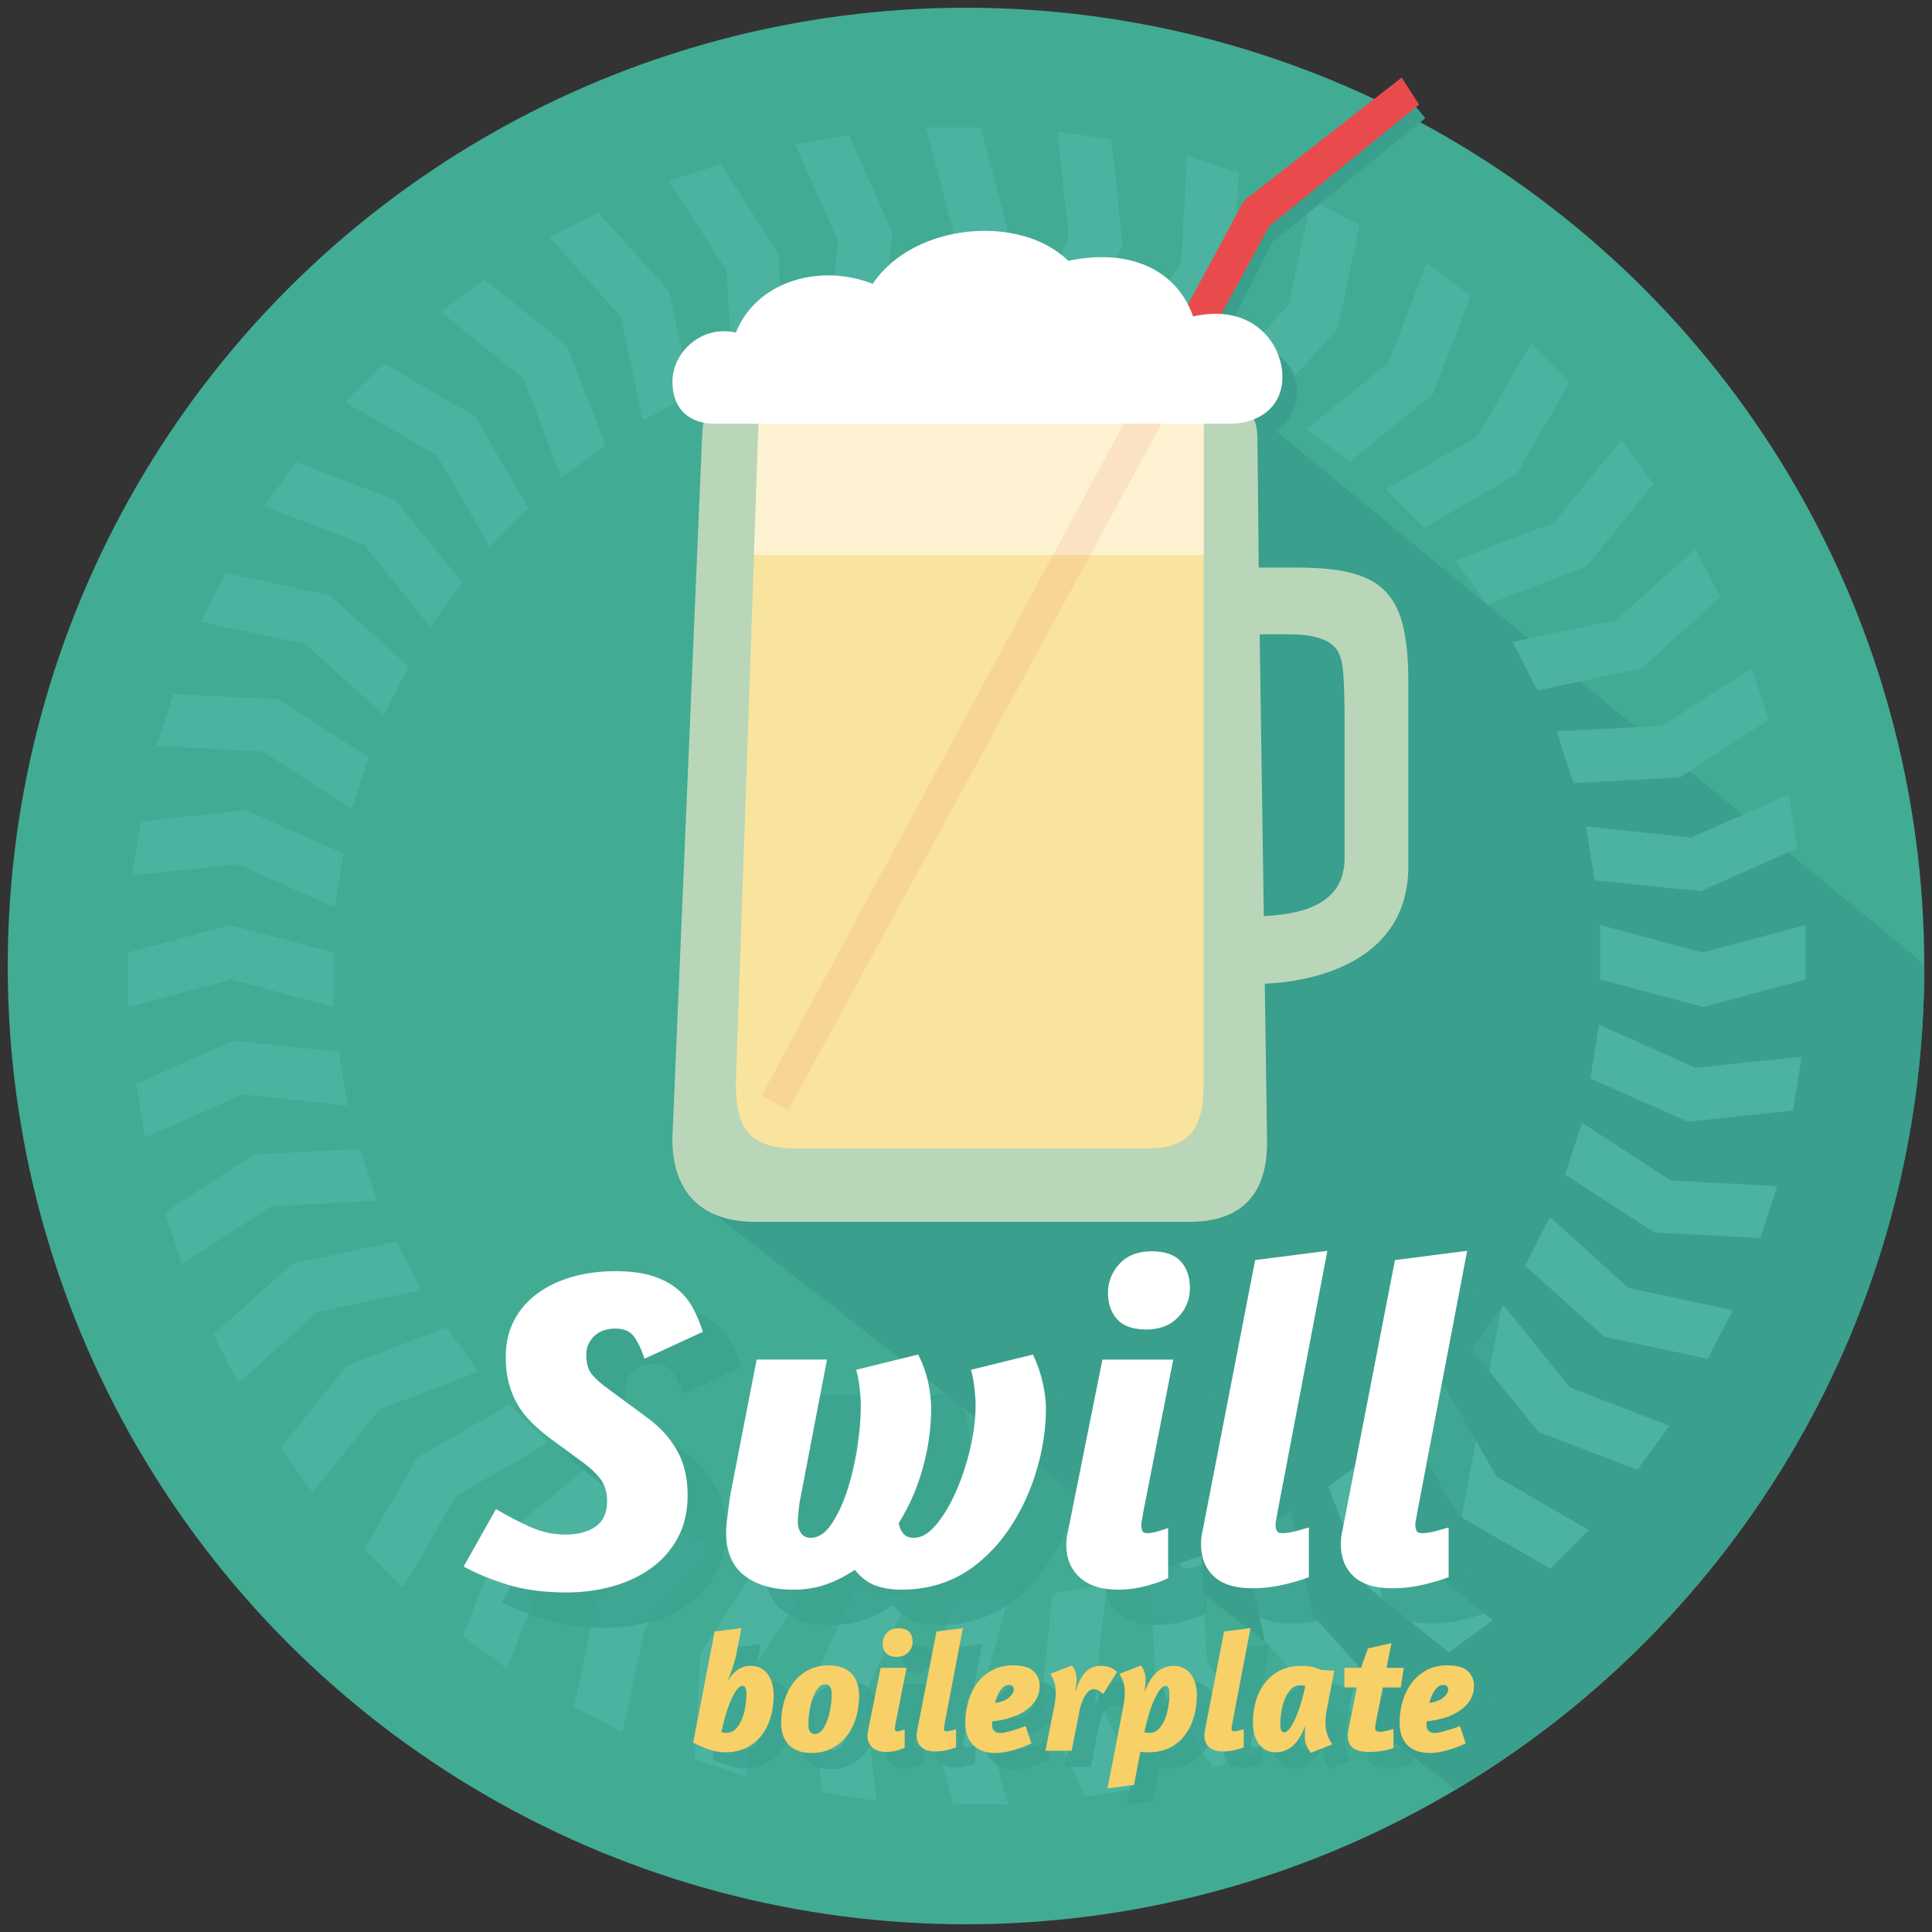 <svg xmlns="http://www.w3.org/2000/svg" viewBox="0 0 250 250" class="swill-boilerplate-logo">
    <rect x="0" y="0" width="250" height="250" fill="#333333" stroke="none"/>
    <style>
    .swill-boilerplate-logo__circle{
        fill:#42AB94;
    }
    .swill-boilerplate-logo__mug-shadow,
    .swill-boilerplate-logo__foam-shadow,
    .swill-boilerplate-logo__straw-shadow{
        fill:#3A9F8D;
    }
    .swill-boilerplate-logo__arrows{
        fill:#4BB3A0;
    }
    .swill-boilerplate-logo__mug{
        fill:#BAD6B9;
    }
    .swill-boilerplate-logo__straw,
    .swill-boilerplate-logo__inner-straw{
        fill:#E94B4C;
    }
    .swill-boilerplate-logo__inner-straw{
        opacity:0.1;
    }
    .swill-boilerplate-logo__beer{
        fill:#F9E49D;
    }
    .swill-boilerplate-logo__beer-head{
        fill:#FDF3D2;
    }
    .swill-boilerplate-logo__foam,
    .swill-boilerplate-logo__text--swill{
        fill:#FFF;
    }
    .swill-boilerplate-logo__text--boilerplate{
        fill:#F7D067;
    }
    .swill-boilerplate-logo__text--swill-shadow,
    .swill-boilerplate-logo__text--boilerplate-shadow{
        opacity:0.65;
        fill:#3A9F8D;
    }
    </style>

    <circle class="swill-boilerplate-logo__circle" cx="125" cy="125" r="124" />

    <path class="swill-boilerplate-logo__mug-shadow" d="M89.322 154.695l99.04 76.89C224.666 209.955 249 170.327 249 125c0-.075-.005-.148-.006-.222L157.9 49.84 89.32 154.695z"/>

    <g class="swill-boilerplate-logo__arrows">
      <polygon points="126.861,43.038 119.802,43.038 123.36,29.814 119.802,16.478 126.861,16.478 130.418,29.702"/>
      <polygon points="123.36,206.962 130.418,206.962 126.861,220.186 130.418,233.522 123.36,233.522 119.802,220.298"/>
      <polygon points="114.018,43.773 107.046,44.877 108.491,31.26 102.891,18.644 109.863,17.54 115.445,30.045"/>
      <polygon points="136.203,206.227 143.175,205.123 141.73,218.74 147.33,231.356 140.358,232.46 134.775,219.955"/>
      <polygon points="114.018,43.773 107.046,44.877 108.491,31.26 102.891,18.644 109.863,17.54 115.445,30.045"/>
      <polygon points="136.203,206.227 143.175,205.123 141.73,218.74 147.33,231.356 140.358,232.46 134.775,219.955"/>
      <polygon points="101.448,46.508 94.734,48.69 94.031,35.014 86.527,23.429 93.24,21.248 100.71,32.726"/>
      <polygon points="148.773,203.492 155.486,201.31 156.19,214.986 163.694,226.571 156.981,228.752 149.511,217.274"/>
      <polygon points="89.46,51.177 83.171,54.381 80.337,40.983 71.113,30.716 77.402,27.511 86.576,37.679"/>
      <polygon points="160.761,198.823 167.05,195.619 169.884,209.017 179.108,219.284 172.819,222.489 163.645,212.321"/>
      <polygon points="78.351,57.662 72.64,61.811 67.745,49.022 57.028,40.324 62.739,36.175 73.39,44.782"/>
      <polygon points="171.87,192.338 177.581,188.189 182.476,200.978 193.193,209.676 187.482,213.825 176.831,205.218"/>
      <polygon points="68.393,65.806 63.401,70.798 56.566,58.931 44.62,52.017 49.612,47.025 61.478,53.861"/>
      <polygon points="181.828,184.194 186.82,179.202 193.655,191.069 205.601,197.983 200.609,202.975 188.743,196.139"/>
      <polygon points="59.831,75.408 55.682,81.118 47.074,70.467 34.194,65.507 38.343,59.796 51.133,64.691"/>
      <polygon points="190.39,174.592 194.539,168.882 203.147,179.533 216.027,184.493 211.878,190.204 199.088,185.309"/>
      <polygon points="52.876,86.23 49.672,92.519 39.504,83.346 26.007,80.462 29.211,74.172 42.609,77.006"/>
      <polygon points="197.344,163.77 200.549,157.481 210.717,166.654 224.214,169.538 221.009,175.828 207.612,172.994"/>
      <polygon points="47.701,98.007 45.52,104.721 34.042,97.251 20.26,96.513 22.441,89.8 36.117,90.503"/>
      <polygon points="202.52,151.993 204.701,145.279 216.179,152.749 229.961,153.487 227.78,160.2 214.104,159.497"/>
      <polygon points="44.431,110.449 43.327,117.421 30.822,111.839 17.094,113.266 18.198,106.294 31.816,104.849"/>
      <polygon points="205.789,139.551 206.894,132.579 219.399,138.161 233.127,136.734 232.022,143.706 218.405,145.151"/>
      <polygon points="43.148,123.249 43.148,130.308 29.924,126.751 16.588,130.308 16.588,123.249 29.812,119.692"/>
      <polygon points="207.072,126.751 207.072,119.692 220.296,123.249 233.633,119.692 233.633,126.751 220.408,130.308"/>
      <polygon points="43.884,136.093 44.988,143.064 31.37,141.62 18.755,147.219 17.651,140.247 30.155,134.665"/>
      <polygon points="206.337,113.907 205.233,106.936 218.851,108.38 231.466,102.781 232.57,109.753 220.066,115.335"/>
      <polygon points="46.619,148.663 48.8,155.376 35.124,156.079 23.54,163.583 21.359,156.87 32.836,149.4"/>
      <polygon points="203.602,101.337 201.421,94.624 215.097,93.921 226.681,86.417 228.862,93.13 217.385,100.6"/>
      <polygon points="51.287,160.65 54.492,166.939 41.094,169.774 30.826,178.998 27.622,172.708 37.789,163.535"/>
      <polygon points="198.934,89.35 195.729,83.061 209.127,80.226 219.395,71.002 222.599,77.292 212.432,86.465"/>
      <polygon points="57.773,171.76 61.922,177.47 49.132,182.365 40.434,193.082 36.285,187.371 44.893,176.72"/>
      <polygon points="192.448,78.24 188.299,72.53 201.089,67.635 209.787,56.918 213.936,62.629 205.328,73.28"/>
      <polygon points="65.917,181.718 70.908,186.709 59.042,193.545 52.127,205.49 47.136,200.499 53.971,188.633"/>
      <polygon points="184.304,68.282 179.313,63.291 191.179,56.455 198.094,44.51 203.085,49.501 196.25,61.367"/>
      <polygon points="75.518,190.28 81.229,194.429 70.578,203.036 65.617,215.916 59.906,211.767 64.801,198.978"/>
      <polygon points="174.703,59.72 168.992,55.571 179.643,46.964 184.604,34.084 190.315,38.233 185.42,51.022"/>
      <polygon points="86.341,197.234 92.63,200.439 83.457,210.606 80.572,224.104 74.283,220.899 77.116,207.502"/>
      <polygon points="163.88,52.766 157.591,49.561 166.764,39.394 169.649,25.896 175.938,29.101 173.104,42.498"/>
      <polygon points="98.118,202.41 104.831,204.591 97.361,216.068 96.624,229.851 89.91,227.67 90.613,213.994"/>
      <polygon points="152.103,47.59 145.39,45.409 152.859,33.932 153.597,20.149 160.311,22.33 159.607,36.006"/>
      <polygon points="110.56,205.679 117.531,206.783 111.949,219.288 113.377,233.017 106.405,231.912 104.96,218.294"/>
      <polygon points="139.661,44.321 132.689,43.217 138.272,30.712 136.844,16.983 143.816,18.088 145.261,31.706"/>
    </g>

    <g class="swill-boilerplate-logo__beer-mug">
      <path class="swill-boilerplate-logo__foam-shadow" d="M161.088 56.707c3.362 0 6.73-1.93 6.73-6.034 0-4.5-4.624-7.695-12.197-5.972-7.026-4.684-56.943 12.007-54.172 12.007h59.64z"/>
      <polyline class="swill-boilerplate-logo__straw-shadow" points="156.217,48.068 164.639,31.317 184.429,15.296 181.796,12.06 161.413,27.971 151.267,46.704"/>
      <path class="swill-boilerplate-logo__mug" d="M167.818 73.442h-4.94l-.163-16.368c0-4.944-2.15-4.868-10.72-4.868h-51.768c-8.91 0-9.203 0-9.4 4.868l-3.824 90.315c0 7.09 4 10.72 10.722 10.72h56.12c7.64 0 10.115-4.446 10.115-10.336l-.3-20.476c6.942-.306 18.58-3.13 18.58-15.22V88.584c0-11.562-2.714-15.143-14.422-15.143zm6.172 37.567c0 5.404-4.35 7.24-10.455 7.533L163 82.073h3.663c1.472 0 2.622.132 3.377.313 2.932.704 3.57 2.074 3.784 4.82.12 1.543.166 4.25.166 6.19v17.613z"/>
      <polygon class="swill-boilerplate-logo__straw" points="98.551,141.745 160.984,25.949 181.367,10.038 183.624,13.535 164.21,29.295 101.998,143.673"/>
      <path class="swill-boilerplate-logo__beer" d="M148.193 148.612h-45.188c-6.6 0-7.787-3.245-7.787-8.432l2.953-85.8h57.58v85.8c0 6.413-2.222 8.432-7.557 8.432z"/>
      <polygon class="swill-boilerplate-logo__beer-head" points="155.75,71.823 155.75,54.381 98.171,54.381 97.568,71.823"/>
      <polygon class="swill-boilerplate-logo__inner-straw" points="98.551,141.745 160.984,25.949 164.21,29.295 101.998,143.673"/>
      <path class="swill-boilerplate-logo__foam" d="M159.212 54.83c3.362 0 6.73-1.93 6.73-6.033 0-4.5-3.984-9.575-11.556-7.85-2.166-6.17-8.386-8.85-16.15-7.194-6.245-6.145-20.093-4.88-25.307 2.98-7.03-2.77-15.137-.188-17.713 6.305-4.527-1.036-8.2 2.644-8.2 6.313 0 4.088 2.714 5.482 5.485 5.482h66.71z"/>
    </g>

    <g class="swill-boilerplate-logo__text">
      <g class="swill-boilerplate-logo__text--boilerplate-shadow">
        <path d="M102.6 221.408c0 1.05-.134 2.025-.403 2.923-.272.9-.672 1.685-1.205 2.357-.53.67-1.19 1.196-1.97 1.575-.78.38-1.674.57-2.682.57-.7 0-1.39-.12-2.07-.352-.68-.232-1.375-.53-2.09-.896l2.78-14.386 3.46-.437-.7 3.57c-.103.496-.245 1.01-.427 1.542-.182.533-.4 1.107-.647 1.72.79-1.3 1.775-1.95 2.957-1.95.54 0 1.002.115 1.39.34.386.227.697.52.93.876.234.36.405.763.515 1.217.107.45.163.896.163 1.333zm-4.05-1.183c-.218 0-.448.154-.69.46-.24.307-.474.71-.7 1.204-.227.496-.437 1.047-.635 1.652s-.36 1.202-.493 1.784l-.218.898c.19.06.408.087.657.087.512 0 .935-.185 1.27-.557.337-.372.604-.82.8-1.346.198-.526.336-1.073.418-1.642.08-.57.12-1.044.12-1.424 0-.306-.036-.568-.11-.79-.074-.215-.213-.325-.418-.325z"/>
        <path d="M109.74 217.577c.743 0 1.367.112 1.87.338.505.228.905.522 1.205.888.298.364.514.78.645 1.247.13.467.197.94.197 1.423 0 1.02-.135 1.982-.406 2.88-.27.897-.665 1.684-1.19 2.364-.527.678-1.172 1.215-1.94 1.61-.766.392-1.644.59-2.637.59-.744 0-1.364-.11-1.862-.33-.494-.217-.897-.51-1.202-.874-.307-.364-.526-.778-.657-1.238-.132-.46-.196-.93-.196-1.412 0-1.008.135-1.962.404-2.868.27-.905.668-1.7 1.194-2.388.526-.685 1.17-1.23 1.938-1.63.767-.4 1.646-.6 2.64-.6zm-.46 2.453c-.352 0-.665.17-.942.514-.28.342-.51.772-.69 1.29-.183.52-.322 1.083-.417 1.688-.094.605-.14 1.17-.14 1.697 0 .436.075.755.23.95.153.197.36.296.623.296.35 0 .66-.17.93-.514s.497-.772.68-1.292c.182-.516.32-1.076.416-1.674.094-.598.14-1.152.14-1.664 0-.452-.075-.78-.23-.985-.153-.207-.354-.307-.6-.307z"/>
        <path d="M117.162 228.787c-.774 0-1.372-.194-1.796-.58-.423-.386-.636-.9-.636-1.544 0-.103.007-.21.023-.328.015-.116.036-.233.066-.35l1.618-8.08h3.35l-1.423 7.247c-.03.19-.05.313-.065.372-.015.06-.023.125-.023.198 0 .102.015.194.044.273.03.08.11.12.242.12.074 0 .165-.01.273-.033.11-.02.213-.047.308-.076.095-.03.182-.06.262-.087.082-.03.13-.044.142-.044v2.365c-.234.117-.48.212-.744.286-.218.072-.47.135-.756.186-.284.048-.58.075-.885.075zm1.598-16.006c.628 0 1.087.16 1.38.472.292.315.438.742.438 1.28 0 .527-.186.982-.56 1.37-.372.386-.87.58-1.5.58-.627 0-1.087-.16-1.38-.482-.29-.32-.436-.736-.436-1.25 0-.523.182-.984.547-1.377.363-.394.868-.592 1.51-.592z"/>
        <path d="M126.203 228.196c-.264.1-.54.19-.833.262-.25.074-.533.135-.854.186-.32.05-.65.076-.985.076-.817 0-1.426-.188-1.827-.57-.402-.377-.602-.89-.602-1.53 0-.103.008-.212.022-.33.015-.117.036-.233.066-.35l2.475-12.743 3.414-.437-2.365 12.392c-.03.19-.05.313-.065.372-.015.06-.023.125-.023.198 0 .102.02.194.055.273.035.08.126.12.272.12.087 0 .198-.01.328-.033.13-.02.264-.05.395-.087.13-.036.245-.068.34-.1.095-.028.156-.043.186-.043v2.344z"/>
        <path d="M127.386 225.065c0-1.008.135-1.962.404-2.868s.668-1.7 1.194-2.388c.526-.686 1.17-1.23 1.938-1.63.767-.403 1.645-.603 2.638-.603 1.226 0 2.11.247 2.65.744.538.496.81 1.147.81 1.948 0 .613-.15 1.183-.45 1.708-.3.526-.724.985-1.27 1.38-.548.395-1.2.716-1.95.964-.752.25-1.57.416-2.462.503 0 .06-.004.135-.01.23-.01.095-.012.178-.012.252 0 .364.103.628.308.788.203.16.46.24.765.24.204 0 .485-.042.842-.13.36-.087.72-.19 1.084-.307.423-.13.87-.285 1.336-.46l.744 2.235c-.495.25-1.006.46-1.532.635-.454.16-.953.304-1.5.427-.548.123-1.083.186-1.608.186-.744 0-1.365-.108-1.862-.328-.495-.218-.898-.51-1.203-.875-.307-.364-.525-.778-.656-1.238-.134-.46-.198-.93-.198-1.412zm5.648-4.948c-.38 0-.73.215-1.05.645-.322.43-.57.99-.745 1.676.787-.102 1.39-.332 1.806-.69.416-.358.624-.705.624-1.04 0-.394-.213-.59-.636-.59z"/>
        <path d="M145.228 221.3c-.16-.162-.336-.31-.526-.44s-.43-.198-.72-.198c-.206 0-.4.078-.582.23-.182.154-.35.355-.503.603-.154.247-.288.528-.406.843-.115.313-.21.63-.284.95l-1.05 5.344h-3.395l1.12-5.605c.07-.364.126-.704.162-1.017.036-.315.055-.603.055-.865 0-.685-.09-1.234-.273-1.642-.182-.408-.317-.687-.404-.833l2.758-1.072c.205.234.357.507.46.822.102.313.153.645.153.996 0 .16-.01.357-.03.59-.024.234-.064.585-.123 1.05.364-1.24.81-2.12 1.336-2.637.526-.52 1.175-.78 1.95-.78.422 0 .81.064 1.17.187.357.125.668.332.93.624l-1.795 2.85z"/>
        <path d="M147.812 223.028c.074-.364.13-.704.165-1.017.036-.314.055-.602.055-.864 0-.685-.09-1.234-.273-1.642-.185-.408-.32-.687-.407-.833l2.76-1.07c.203.233.357.506.46.82.102.314.153.646.153.997 0 .16-.008.353-.023.58-.015.227-.06.557-.13.996l.284-.613c.467-1.02.997-1.733 1.587-2.135.592-.4 1.23-.602 1.917-.602.54 0 1.003.114 1.39.34.387.226.696.518.93.875.234.36.406.763.516 1.217.108.452.163.898.163 1.334 0 1.05-.136 2.024-.405 2.922-.272.898-.672 1.684-1.205 2.356-.533.67-1.19 1.196-1.97 1.575-.782.38-1.683.57-2.705.57-.19 0-.368-.01-.535-.022-.17-.014-.332-.037-.493-.066l-.83 4.314-3.417.437 2.012-10.467zm2.736 3.196c.19.06.418.087.68.087.495 0 .913-.185 1.25-.557.333-.372.6-.82.798-1.346.196-.526.334-1.073.416-1.642.08-.57.12-1.044.12-1.424 0-.306-.032-.568-.1-.79-.064-.217-.2-.327-.403-.327-.22 0-.45.154-.69.46-.24.307-.478.71-.712 1.204-.235.497-.454 1.063-.657 1.697-.204.636-.38 1.274-.525 1.917l-.177.724z"/>
        <path d="M163.424 228.196c-.264.1-.54.19-.833.262-.248.074-.532.135-.853.186-.32.05-.65.076-.985.076-.818 0-1.427-.188-1.828-.57-.402-.377-.602-.89-.602-1.53 0-.103.008-.212.02-.33.016-.117.037-.233.067-.35l2.474-12.743 3.414-.437-2.365 12.392c-.03.19-.05.313-.065.372-.015.06-.023.125-.023.198 0 .102.02.194.055.273.036.08.127.12.273.12.087 0 .197-.01.328-.033.132-.02.265-.05.396-.087.13-.036.245-.068.34-.1.095-.028.156-.043.186-.043v2.344z"/>
        <path d="M167.605 228.83c-.554 0-1.02-.114-1.4-.34-.38-.226-.688-.518-.922-.875-.234-.36-.404-.76-.514-1.205-.11-.444-.164-.894-.164-1.346 0-1.05.135-2.025.404-2.923.27-.897.672-1.68 1.205-2.352.53-.672 1.188-1.198 1.97-1.577.78-.38 1.682-.568 2.705-.568.48 0 .915.04 1.302.12.387.08.784.215 1.194.405l1.752.11-.92 4.773c-.073.35-.128.68-.164.994-.038.315-.055.604-.055.866 0 .613.07 1.135.217 1.566.146.43.364.873.657 1.325l-2.758 1.096c-.22-.25-.406-.552-.56-.91-.152-.356-.23-.754-.23-1.193 0-.175.004-.372.01-.59.01-.22.026-.475.056-.767l-.284.613c-.467 1.007-.997 1.722-1.587 2.146-.59.424-1.228.634-1.915.634zm1.052-2.583c.218 0 .452-.16.7-.482.248-.32.486-.73.712-1.226.225-.496.434-1.04.624-1.63.19-.593.35-1.15.482-1.677l.218-.985c-.16-.06-.38-.087-.657-.087-.51 0-.93.187-1.258.56-.33.37-.593.82-.79 1.345-.2.526-.337 1.074-.417 1.644-.08.568-.12 1.043-.12 1.42 0 .308.032.57.1.79.064.217.2.327.404.327z"/>
        <path d="M176.452 217.906h2.145l.898-2.52 3.044-.68-.637 3.2h2.234l-.395 2.538h-2.32l-.92 4.64c-.03.075-.047.185-.055.33-.007.145-.01.255-.01.327 0 .147.042.257.13.33.087.073.256.11.505.11.13 0 .294-.018.49-.056.2-.036.392-.076.582-.12.218-.06.438-.123.657-.198v2.475c-.26.103-.56.19-.897.263-.292.074-.628.13-1.008.175-.38.043-.788.066-1.226.066-1.007 0-1.722-.178-2.146-.537-.423-.357-.636-.88-.636-1.564 0-.118.007-.252.023-.406.014-.154.037-.296.065-.427l1.095-5.407h-1.62v-2.537z"/>
        <path d="M183.588 225.065c0-1.008.135-1.962.404-2.868.27-.905.668-1.7 1.194-2.388.526-.686 1.17-1.23 1.938-1.63.767-.403 1.645-.603 2.638-.603 1.226 0 2.11.247 2.65.744.54.496.81 1.147.81 1.948 0 .613-.15 1.183-.45 1.708-.3.526-.723.985-1.27 1.38-.547.395-1.198.716-1.95.964-.75.25-1.57.416-2.46.503 0 .06-.005.135-.012.23s-.01.178-.01.252c0 .364.102.628.307.788.203.16.46.24.765.24.205 0 .486-.042.842-.13.36-.087.72-.19 1.084-.307.423-.13.87-.285 1.336-.46l.744 2.235c-.495.25-1.006.46-1.532.635-.454.16-.953.304-1.5.427-.548.123-1.083.186-1.608.186-.744 0-1.364-.108-1.862-.328-.495-.218-.898-.51-1.203-.875-.308-.364-.526-.778-.657-1.238-.134-.46-.198-.93-.198-1.412zm5.648-4.948c-.38 0-.73.215-1.05.645-.322.43-.57.99-.745 1.676.79-.102 1.392-.332 1.808-.69.416-.358.625-.705.625-1.04 0-.394-.214-.59-.637-.59z"/>
      </g>

      <g class="swill-boilerplate-logo__text--boilerplate">
        <path d="M100.116 219.324c0 1.05-.135 2.025-.404 2.923-.272.898-.672 1.683-1.205 2.356-.53.67-1.19 1.196-1.97 1.575-.78.38-1.674.57-2.682.57-.7 0-1.39-.12-2.07-.352-.68-.232-1.375-.53-2.09-.896l2.78-14.386 3.46-.437-.7 3.568c-.103.497-.245 1.01-.427 1.543-.182.533-.4 1.107-.647 1.72.79-1.3 1.776-1.95 2.958-1.95.54 0 1.002.115 1.39.34.386.227.697.52.93.876.234.36.405.763.515 1.217.108.45.163.897.163 1.334zm-4.05-1.182c-.218 0-.448.154-.69.46-.24.307-.474.71-.7 1.204-.227.497-.437 1.048-.635 1.653-.197.604-.36 1.2-.492 1.783l-.218.898c.19.06.408.088.657.088.51 0 .934-.186 1.27-.558.336-.372.603-.82.8-1.346.197-.526.335-1.073.417-1.642.08-.57.12-1.044.12-1.424 0-.307-.037-.57-.11-.79-.075-.216-.213-.326-.418-.326z"/>
        <path d="M107.254 215.494c.744 0 1.368.112 1.87.338.506.228.906.522 1.206.888.298.364.514.78.645 1.247.13.467.198.94.198 1.423 0 1.02-.135 1.982-.406 2.88-.27.897-.666 1.684-1.192 2.364-.526.678-1.17 1.215-1.938 1.61-.767.392-1.645.59-2.638.59-.745 0-1.365-.11-1.863-.33-.495-.217-.898-.51-1.203-.874-.307-.364-.526-.778-.657-1.238-.133-.46-.197-.93-.197-1.412 0-1.008.135-1.962.404-2.868.27-.905.668-1.7 1.194-2.388.526-.685 1.17-1.23 1.938-1.63.767-.4 1.646-.6 2.638-.6zm-.46 2.452c-.35 0-.663.17-.94.514-.28.342-.51.772-.69 1.29-.183.52-.322 1.083-.417 1.688-.095.605-.142 1.17-.142 1.697 0 .437.076.756.23.95.154.198.362.297.624.297.35 0 .66-.17.93-.514s.496-.772.68-1.292c.18-.516.32-1.076.415-1.674.095-.598.142-1.152.142-1.664 0-.452-.076-.78-.23-.985-.154-.206-.355-.307-.602-.307z"/>
        <path d="M114.677 226.703c-.774 0-1.372-.194-1.796-.58-.422-.386-.635-.9-.635-1.544 0-.104.007-.212.023-.33.015-.115.036-.232.066-.35l1.62-8.078h3.35l-1.424 7.246c-.03.19-.05.313-.065.372-.015.06-.023.125-.023.198 0 .102.015.194.044.273.03.082.11.122.24.122.075 0 .166-.01.274-.034.11-.02.213-.047.308-.076.095-.03.182-.06.262-.087.082-.03.13-.043.142-.043v2.365c-.234.116-.48.21-.744.285-.218.072-.47.135-.756.186-.283.05-.58.075-.885.075zm1.598-16.005c.628 0 1.087.158 1.38.47.292.316.438.743.438 1.282 0 .526-.186.98-.56 1.368-.372.387-.87.58-1.5.58-.627 0-1.087-.16-1.38-.48-.29-.322-.436-.737-.436-1.25 0-.524.182-.985.547-1.378.365-.395.87-.592 1.51-.592z"/>
        <path d="M123.72 226.113c-.265.1-.542.19-.834.262-.25.074-.533.135-.854.186-.32.052-.65.077-.985.077-.818 0-1.427-.188-1.828-.57-.403-.377-.602-.89-.602-1.53 0-.103.007-.212.02-.33.016-.117.037-.233.067-.35l2.475-12.743 3.414-.437-2.365 12.392c-.03.19-.052.312-.066.37-.015.06-.023.126-.023.2 0 .1.02.193.056.272.036.08.127.12.273.12.086 0 .197-.01.327-.033.13-.022.264-.052.395-.088.13-.036.245-.068.34-.1.095-.028.156-.043.186-.043v2.343z"/>
        <path d="M124.9 222.98c0-1.007.136-1.96.405-2.867.27-.905.668-1.7 1.194-2.388.525-.685 1.17-1.23 1.937-1.63.767-.402 1.645-.602 2.638-.602 1.226 0 2.11.247 2.65.744.538.495.81 1.146.81 1.947 0 .613-.15 1.183-.45 1.708-.3.526-.724.985-1.27 1.38-.548.395-1.2.716-1.95.964-.752.25-1.57.416-2.462.503 0 .058-.004.134-.01.23-.01.094-.012.177-.012.25 0 .365.104.63.31.79.202.16.458.24.764.24.205 0 .486-.043.843-.13.36-.088.72-.19 1.084-.308.424-.13.87-.285 1.337-.46l.744 2.235c-.494.25-1.005.46-1.53.634-.455.162-.954.305-1.5.428-.55.123-1.084.186-1.61.186-.743 0-1.364-.108-1.86-.328-.496-.218-.9-.51-1.204-.875-.308-.363-.526-.777-.657-1.237-.134-.46-.2-.93-.2-1.412zm5.65-4.947c-.38 0-.73.215-1.05.645s-.57.99-.745 1.676c.788-.102 1.39-.332 1.807-.69.416-.358.624-.705.624-1.04 0-.393-.213-.59-.636-.59z"/>
        <path d="M142.744 219.216c-.16-.16-.336-.308-.526-.44-.19-.13-.43-.197-.72-.197-.206 0-.4.077-.582.23-.182.153-.35.354-.503.602-.154.247-.288.528-.406.843-.116.313-.21.63-.285.95l-1.05 5.344h-3.395l1.118-5.606c.072-.364.127-.704.163-1.017.036-.315.055-.603.055-.865 0-.685-.09-1.234-.273-1.642-.182-.408-.317-.687-.404-.833l2.758-1.072c.205.234.357.507.46.822.102.313.153.645.153.996 0 .16-.01.357-.032.59-.023.234-.063.585-.122 1.05.364-1.24.81-2.12 1.336-2.637.525-.518 1.174-.778 1.948-.778.423 0 .812.063 1.17.186.358.125.67.332.93.624l-1.794 2.848z"/>
        <path d="M145.327 220.945c.074-.364.13-.704.165-1.017.036-.315.055-.603.055-.865 0-.685-.09-1.234-.273-1.642-.184-.407-.32-.686-.406-.832l2.76-1.072c.203.234.357.507.46.822.102.313.153.645.153.996 0 .16-.007.353-.022.58-.015.227-.06.557-.13.996l.284-.613c.467-1.02.997-1.733 1.587-2.135.59-.4 1.23-.6 1.916-.6.54 0 1.002.113 1.39.34.386.225.695.517.93.874.233.36.405.763.515 1.217.11.452.164.898.164 1.334 0 1.05-.135 2.025-.404 2.923-.272.898-.672 1.683-1.205 2.356-.533.67-1.19 1.196-1.97 1.575-.782.38-1.683.57-2.705.57-.19 0-.368-.008-.535-.02-.17-.016-.332-.04-.493-.068l-.83 4.314-3.417.437 2.012-10.468zm2.737 3.196c.19.06.418.088.68.088.495 0 .913-.186 1.25-.558.333-.372.6-.82.798-1.346.196-.526.334-1.073.416-1.642.08-.57.12-1.044.12-1.424 0-.307-.032-.57-.1-.79-.064-.218-.2-.328-.403-.328-.218 0-.45.154-.69.46-.24.307-.477.71-.71 1.204-.236.497-.455 1.063-.658 1.697-.205.637-.382 1.275-.526 1.918l-.176.723z"/>
        <path d="M160.94 226.113c-.264.1-.54.19-.833.262-.25.074-.533.135-.854.186-.32.052-.65.077-.985.077-.818 0-1.427-.188-1.828-.57-.402-.377-.602-.89-.602-1.53 0-.103.008-.212.02-.33.016-.117.037-.233.067-.35l2.475-12.743 3.414-.437-2.365 12.392c-.03.19-.052.312-.066.37-.015.06-.023.126-.023.2 0 .1.02.193.056.272.036.08.127.12.273.12.086 0 .196-.01.327-.033.13-.022.264-.052.395-.088.13-.036.245-.068.34-.1.095-.028.156-.043.186-.043v2.343z"/>
        <path d="M165.12 226.747c-.553 0-1.02-.114-1.4-.34-.38-.226-.687-.518-.92-.875-.235-.36-.405-.76-.515-1.205-.108-.444-.163-.894-.163-1.346 0-1.05.135-2.024.404-2.922.27-.898.672-1.682 1.205-2.353.532-.672 1.19-1.198 1.97-1.577.78-.38 1.683-.57 2.706-.57.48 0 .915.04 1.302.122.387.08.784.214 1.194.404l1.752.11-.92 4.773c-.073.35-.128.68-.164.994-.038.316-.055.605-.055.867 0 .613.072 1.135.218 1.566.146.43.364.873.657 1.325l-2.758 1.095c-.22-.25-.406-.552-.56-.91-.152-.356-.23-.754-.23-1.193 0-.175.004-.372.01-.59.01-.22.026-.475.056-.767l-.284.613c-.467 1.008-.997 1.723-1.587 2.147-.59.423-1.23.634-1.916.634zm1.052-2.583c.218 0 .452-.16.7-.482.248-.32.486-.73.712-1.226.226-.495.435-1.04.625-1.63.19-.592.348-1.15.48-1.676l.22-.985c-.162-.06-.38-.087-.658-.087-.51 0-.93.186-1.258.558-.328.372-.592.822-.79 1.346-.198.526-.336 1.074-.416 1.644-.08.57-.12 1.044-.12 1.42 0 .31.032.57.1.79.064.218.2.328.404.328z"/>
        <path d="M173.967 215.822h2.145l.898-2.52 3.044-.68-.636 3.2h2.234l-.395 2.538h-2.32l-.92 4.64c-.03.075-.047.185-.055.33-.007.145-.01.255-.01.327 0 .146.042.256.13.33.087.072.256.108.505.108.13 0 .294-.017.49-.055.2-.036.392-.076.582-.12.217-.06.437-.123.656-.198v2.475c-.262.102-.562.19-.898.262-.292.073-.628.13-1.008.174-.38.043-.788.066-1.226.066-1.006 0-1.72-.178-2.145-.537-.424-.357-.637-.88-.637-1.564 0-.12.007-.253.023-.407.013-.154.036-.296.064-.427l1.095-5.407h-1.62v-2.538z"/>
        <path d="M181.103 222.98c0-1.007.135-1.96.404-2.867.27-.905.668-1.7 1.194-2.388.527-.685 1.172-1.23 1.94-1.63.766-.402 1.644-.602 2.637-.602 1.226 0 2.11.247 2.65.744.54.495.81 1.146.81 1.947 0 .613-.15 1.183-.45 1.708-.3.526-.723.985-1.27 1.38-.547.395-1.198.716-1.95.964-.75.25-1.57.416-2.46.503 0 .058-.005.134-.012.23-.007.094-.01.177-.01.25 0 .365.102.63.307.79.203.16.46.24.765.24.205 0 .486-.043.842-.13.358-.088.72-.19 1.083-.308.423-.13.87-.285 1.336-.46l.743 2.235c-.495.25-1.006.46-1.532.634-.453.162-.952.305-1.498.428-.55.123-1.084.186-1.61.186-.743 0-1.363-.108-1.86-.328-.496-.218-.9-.51-1.204-.875-.308-.363-.526-.777-.657-1.237-.132-.46-.197-.93-.197-1.412zm5.65-4.947c-.38 0-.732.215-1.052.645-.32.43-.568.99-.743 1.676.788-.102 1.39-.332 1.807-.69.416-.358.625-.705.625-1.04-.002-.393-.215-.59-.638-.59z"/>
      </g>

      <g class="swill-boilerplate-logo__text--swill-shadow">
        <path d="M84.606 169.06c1.955 0 3.593.22 4.912.657 1.317.44 2.395 1.03 3.234 1.767.84.74 1.497 1.577 1.976 2.517.48.94.88 1.908 1.198 2.905l-7.546 3.475c-.44-1.277-.91-2.247-1.408-2.906-.5-.66-1.287-.99-2.365-.99-1.16 0-2.078.33-2.756.99-.68.658-1.018 1.448-1.018 2.367 0 1.16.26 2.038.78 2.635.518.6 1.198 1.198 2.036 1.797l5.27 3.893c1.56 1.16 2.787 2.538 3.685 4.134.898 1.597 1.348 3.514 1.348 5.75 0 2.116-.428 3.963-1.288 5.54-.858 1.577-2.016 2.885-3.473 3.923-1.46 1.04-3.127 1.818-5.002 2.336-1.877.517-3.834.777-5.87.777-2.915 0-5.45-.328-7.607-.987-2.155-.66-4.072-1.448-5.75-2.367l4.193-7.427c1.477.88 2.955 1.645 4.434 2.306 1.477.66 2.995.987 4.55.987 1.64 0 2.947-.35 3.924-1.05.98-.697 1.47-1.785 1.47-3.263 0-1.158-.28-2.105-.84-2.845-.56-.738-1.297-1.446-2.216-2.126l-4.253-3.117c-.958-.718-1.795-1.438-2.514-2.157-.72-.717-1.317-1.497-1.798-2.336-.478-.837-.848-1.756-1.108-2.754-.26-.998-.39-2.116-.39-3.356 0-1.756.36-3.323 1.08-4.7.718-1.38 1.717-2.537 2.994-3.474 1.277-.94 2.775-1.657 4.492-2.158 1.715-.496 3.594-.746 5.63-.746z"/>
        <path d="M138.635 179.84c.598 1.278 1.027 2.527 1.287 3.744.26 1.22.39 2.287.39 3.206 0 1.795-.19 3.623-.568 5.48-.382 1.857-.93 3.652-1.647 5.39-.72 1.738-1.598 3.364-2.636 4.883-1.037 1.518-2.216 2.836-3.533 3.953-2.875 2.515-6.31 3.773-10.302 3.773-1.28 0-2.407-.18-3.384-.54-.978-.36-1.867-1.038-2.666-2.036-1.158.8-2.386 1.427-3.684 1.886-1.298.46-2.725.69-4.282.69-2.636 0-4.743-.61-6.32-1.83-1.577-1.215-2.365-3.083-2.365-5.598 0-.24.02-.58.06-1.02.04-.438.09-.887.15-1.347.06-.46.12-.907.18-1.348.058-.44.11-.8.15-1.078l3.413-17.55h9.104l-3.414 17.79c-.08.32-.16.838-.24 1.557-.08.718-.12 1.238-.12 1.556 0 .64.14 1.16.42 1.558s.697.6 1.257.6c.96 0 1.828-.56 2.606-1.677.777-1.118 1.457-2.526 2.036-4.223.58-1.697 1.027-3.555 1.348-5.57.32-2.017.48-3.904.48-5.662 0-.598-.05-1.348-.15-2.245-.1-.9-.25-1.687-.45-2.367l8.026-1.976c.638 1.277 1.078 2.526 1.317 3.743.24 1.22.36 2.287.36 3.206 0 2.554-.36 5.13-1.077 7.726-.72 2.596-1.76 4.97-3.117 7.127.08.56.28 1.02.6 1.378.32.362.778.54 1.378.54.96 0 1.907-.558 2.846-1.676.938-1.118 1.786-2.526 2.545-4.223.76-1.696 1.38-3.554 1.86-5.57.477-2.016.717-3.903.717-5.66 0-.6-.05-1.35-.15-2.246-.1-.9-.248-1.687-.448-2.367l8.025-1.976z"/>
        <path d="M149.596 210.27c-2.116 0-3.754-.53-4.912-1.588-1.158-1.06-1.737-2.466-1.737-4.223 0-.28.02-.58.06-.9.04-.32.1-.64.18-.96l4.433-22.1h9.163l-3.893 19.825c-.08.52-.14.86-.18 1.02-.04.158-.06.34-.06.538 0 .28.04.53.12.748.08.22.3.33.66.33.2 0 .45-.03.75-.09.298-.06.577-.13.837-.21.26-.08.5-.16.72-.238.217-.08.348-.12.388-.12v6.47c-.64.32-1.317.578-2.037.777-.598.2-1.287.367-2.067.508-.777.14-1.586.21-2.424.21zm4.373-43.787c1.715 0 2.973.43 3.772 1.287.8.86 1.2 2.027 1.2 3.505 0 1.437-.512 2.686-1.53 3.743-1.018 1.06-2.387 1.587-4.102 1.587-1.718 0-2.976-.44-3.773-1.317-.8-.877-1.2-2.015-1.2-3.414 0-1.437.5-2.695 1.497-3.773 1-1.078 2.377-1.617 4.135-1.617z"/>
        <path d="M174.334 208.65c-.72.28-1.48.52-2.278.72-.68.2-1.458.37-2.334.51-.88.14-1.778.21-2.697.21-2.236 0-3.902-.52-5-1.557-1.1-1.038-1.648-2.435-1.648-4.193 0-.28.02-.58.06-.9.04-.32.1-.638.18-.96l6.77-34.86 9.343-1.198-6.468 33.903c-.08.52-.14.86-.18 1.02-.04.158-.06.34-.06.538 0 .28.05.53.15.748.1.22.348.33.75.33.238 0 .538-.03.897-.09.36-.06.718-.138 1.077-.24.36-.098.668-.19.928-.27.26-.08.43-.12.51-.12v6.41z"/>
        <path d="M192.423 208.65c-.72.28-1.48.52-2.278.72-.68.2-1.458.37-2.334.51-.878.14-1.777.21-2.696.21-2.236 0-3.902-.52-5-1.557-1.1-1.038-1.648-2.435-1.648-4.193 0-.28.02-.58.06-.9.04-.32.1-.638.18-.96l6.77-34.86 9.343-1.198-6.47 33.903c-.08.52-.14.86-.18 1.02-.04.158-.06.34-.06.538 0 .28.05.53.15.748.1.22.35.33.75.33.24 0 .54-.03.898-.09.36-.06.72-.138 1.078-.24.36-.098.668-.19.928-.27.26-.08.43-.12.51-.12v6.41z"/>
      </g>

      <g class="swill-boilerplate-logo__text--swill">
        <path d="M79.637 164.49c1.955 0 3.593.22 4.912.66 1.316.44 2.394 1.028 3.233 1.766.84.74 1.497 1.577 1.976 2.517.48.938.878 1.907 1.197 2.904l-7.546 3.475c-.44-1.277-.908-2.247-1.407-2.906-.5-.66-1.287-.99-2.365-.99-1.16 0-2.078.33-2.756.99-.68.658-1.02 1.448-1.02 2.367 0 1.158.26 2.037.78 2.634.52.6 1.2 1.198 2.037 1.797l5.27 3.893c1.558 1.16 2.786 2.538 3.684 4.134.898 1.6 1.348 3.516 1.348 5.752 0 2.116-.43 3.963-1.29 5.54-.857 1.577-2.015 2.885-3.472 3.923-1.458 1.04-3.126 1.818-5 2.336-1.878.52-3.835.78-5.87.78-2.916 0-5.452-.33-7.608-.988-2.156-.66-4.073-1.448-5.75-2.367l4.192-7.427c1.477.88 2.955 1.645 4.434 2.306 1.477.66 2.995.987 4.55.987 1.64 0 2.947-.348 3.924-1.047.98-.698 1.47-1.786 1.47-3.264 0-1.16-.282-2.106-.84-2.846-.56-.738-1.298-1.446-2.217-2.126l-4.253-3.117c-.96-.716-1.796-1.436-2.515-2.155-.72-.717-1.317-1.497-1.798-2.336-.48-.838-.85-1.757-1.11-2.755-.26-.998-.388-2.116-.388-3.356 0-1.757.36-3.324 1.078-4.702.72-1.378 1.718-2.536 2.995-3.473 1.277-.94 2.775-1.657 4.492-2.158 1.715-.496 3.594-.746 5.63-.746z"/>
        <path d="M133.666 175.273c.598 1.277 1.027 2.526 1.287 3.743.26 1.22.39 2.287.39 3.206 0 1.795-.19 3.623-.568 5.48-.382 1.857-.93 3.652-1.647 5.39-.72 1.738-1.598 3.364-2.636 4.883-1.038 1.518-2.217 2.836-3.534 3.953-2.875 2.515-6.31 3.773-10.302 3.773-1.28 0-2.407-.18-3.384-.538-.98-.36-1.868-1.038-2.667-2.036-1.158.8-2.386 1.427-3.684 1.886-1.297.46-2.724.69-4.28.69-2.637 0-4.744-.61-6.32-1.83-1.578-1.215-2.366-3.083-2.366-5.598 0-.24.02-.58.06-1.02.04-.438.09-.887.15-1.347.06-.46.12-.907.18-1.348.058-.44.11-.8.15-1.08l3.413-17.55h9.104l-3.413 17.79c-.08.322-.16.84-.24 1.56-.08.717-.12 1.237-.12 1.555 0 .64.14 1.16.42 1.558.278.4.697.598 1.257.598.96 0 1.828-.557 2.606-1.675.778-1.118 1.458-2.526 2.037-4.223.58-1.697 1.027-3.555 1.348-5.57.32-2.017.48-3.904.48-5.662 0-.598-.05-1.348-.15-2.245-.1-.9-.25-1.687-.45-2.367l8.026-1.976c.64 1.277 1.08 2.526 1.318 3.743.24 1.22.36 2.287.36 3.206 0 2.556-.36 5.13-1.077 7.728-.718 2.596-1.76 4.97-3.116 7.127.08.56.28 1.02.6 1.378.32.36.778.54 1.378.54.96 0 1.906-.56 2.845-1.677.938-1.118 1.786-2.526 2.545-4.223.76-1.697 1.378-3.555 1.858-5.57.478-2.017.718-3.904.718-5.662 0-.597-.05-1.347-.15-2.244-.1-.9-.248-1.687-.448-2.367l8.026-1.977z"/>
        <path d="M144.627 205.7c-2.116 0-3.754-.528-4.912-1.586-1.158-1.06-1.737-2.466-1.737-4.223 0-.278.02-.578.06-.9.04-.318.1-.637.18-.957l4.433-22.102h9.164l-3.893 19.827c-.078.52-.14.86-.18 1.02-.04.158-.058.34-.058.538 0 .28.038.53.12.748.08.22.3.33.658.33.2 0 .45-.03.75-.09.298-.06.577-.13.837-.21.26-.08.5-.16.72-.24.217-.08.348-.12.388-.12v6.47c-.64.32-1.317.58-2.037.778-.598.202-1.287.37-2.067.51-.776.14-1.585.21-2.423.21zM149 161.916c1.716 0 2.974.43 3.773 1.287.8.86 1.2 2.027 1.2 3.505 0 1.437-.512 2.686-1.53 3.743-1.018 1.06-2.387 1.587-4.102 1.587-1.717 0-2.975-.44-3.772-1.317-.8-.877-1.2-2.015-1.2-3.414 0-1.437.5-2.695 1.497-3.773 1-1.08 2.377-1.618 4.135-1.618z"/>
        <path d="M169.365 204.083c-.72.28-1.48.518-2.278.72-.68.2-1.458.368-2.334.51-.88.138-1.778.208-2.697.208-2.236 0-3.902-.517-5-1.555-1.1-1.038-1.648-2.435-1.648-4.193 0-.28.02-.58.06-.9.04-.32.1-.638.18-.96l6.77-34.86 9.343-1.198-6.467 33.903c-.08.52-.14.86-.18 1.02-.04.158-.06.34-.06.538 0 .28.05.53.15.748.1.22.348.33.75.33.238 0 .538-.03.897-.09.36-.06.72-.14 1.078-.24.36-.1.668-.19.928-.27.26-.08.43-.12.51-.12v6.41z"/>
        <path d="M187.454 204.083c-.72.28-1.48.518-2.278.72-.68.2-1.458.368-2.334.51-.88.138-1.778.208-2.697.208-2.236 0-3.902-.517-5-1.555-1.1-1.038-1.648-2.435-1.648-4.193 0-.28.02-.58.06-.9.04-.32.1-.638.18-.96l6.77-34.86 9.343-1.198-6.468 33.903c-.08.52-.14.86-.18 1.02-.04.158-.06.34-.06.538 0 .28.05.53.15.748.1.22.348.33.75.33.238 0 .538-.03.897-.09.36-.06.72-.14 1.077-.24.36-.1.668-.19.928-.27.26-.08.43-.12.51-.12v6.41z"/>
      </g>
    </g>
</svg>
